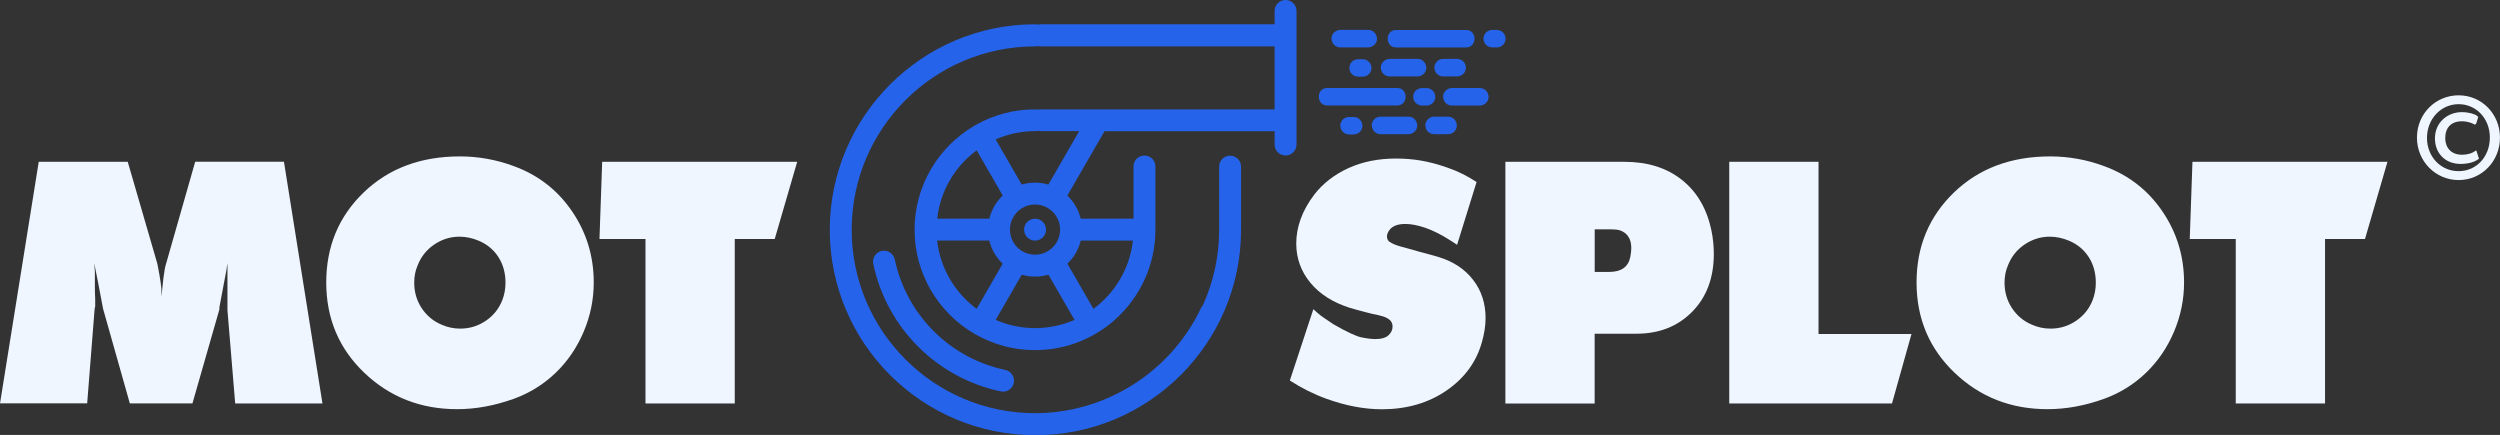 <?xml version="1.0" encoding="UTF-8"?>
<svg id="Warstwa_1" data-name="Warstwa 1" xmlns="http://www.w3.org/2000/svg" viewBox="0 0 536.26 93.3">
  <rect x="0" y="0" width="536.26" height="93.3" fill="#333333" stroke="none"/>
  <defs>
    <style>
      .cls-1 {
        fill: #2563eb;
      }

      .cls-1, .cls-2 {
        stroke-width: 0px;
      }

      .cls-2, .cls-3 {
        fill: #eff6ff;
      }

      .cls-3 {
        stroke: #eff6ff;
        stroke-miterlimit: 10;
        stroke-width: .75px;
      }
    </style>
  </defs>
  <g>
    <g>
      <path class="cls-2" d="m0,86.55l8.31-51.84h19.09l6.36,21.89c.1.48.24,1.25.43,2.3.19,1.06.34,2.06.43,3.02v1.8l.43-4.03c.19-1.54.38-2.57.57-3.1l6.25-21.89h19.04l8.26,51.84h-18.72l-1.66-20.02v-10.08l-.21,1.44-.55,2.88-.97,5.18v.43l-5.78,20.16h-13.43l-5.7-20.16-.07-.29-1.01-5.33-.43-2.16-.43-2.16.14,1.8v3.13c0,.98.02,1.91.07,2.77v1.58c-.1.38-.14.65-.14.79l-1.58,20.02H0Z"/>
      <path class="cls-2" d="m69.98,60.59c0-7.72,2.68-14.15,8.03-19.31,5.35-5.15,12.23-7.73,20.63-7.73,3.98,0,7.85.7,11.59,2.09,5.23,1.92,9.4,5.15,12.49,9.71,3.1,4.55,4.64,9.64,4.64,15.24,0,3.64-.72,7.17-2.16,10.57-1.44,3.4-3.44,6.34-6.01,8.81-2.57,2.47-5.56,4.33-8.96,5.57-4.13,1.48-8.18,2.23-12.17,2.23-7.82,0-14.46-2.6-19.91-7.8-5.45-5.2-8.17-11.66-8.17-19.38Zm24.7,9.04c1.3.58,2.64.86,4.03.86,2.02,0,3.85-.56,5.51-1.69,1.66-1.13,2.84-2.63,3.56-4.5.43-1.15.65-2.38.65-3.67,0-2.06-.5-3.89-1.51-5.47-1.01-1.58-2.42-2.76-4.25-3.53-1.39-.58-2.76-.86-4.1-.86-1.97,0-3.78.56-5.44,1.69-1.66,1.13-2.84,2.63-3.56,4.5-.48,1.1-.72,2.33-.72,3.67,0,2.02.53,3.83,1.58,5.44,1.06,1.61,2.47,2.8,4.25,3.56Z"/>
      <path class="cls-2" d="m128.59,51.27l.58-16.56h41.83l-4.82,16.56h-8.57v35.28h-19.15v-35.28h-9.86Z"/>
    </g>
    <g>
      <path class="cls-2" d="m276.68,81.61l5.04-15.29c.67.62,1.2,1.08,1.58,1.37.38.29,1.3.91,2.74,1.87,2.83,1.63,4.84,2.57,6.01,2.81,1.18.24,2.17.36,2.99.36,1.3,0,2.23-.28,2.81-.83.58-.55.86-1.16.86-1.84,0-.77-.34-1.34-1.01-1.73-.29-.19-.67-.36-1.15-.5-.48-.14-1.2-.31-2.16-.5l-1.44-.36-1.87-.5-1.51-.43c-3.65-1.15-6.48-2.95-8.5-5.4-2.02-2.45-3.02-5.26-3.02-8.42,0-1.73.31-3.47.94-5.22.62-1.75,1.61-3.52,2.95-5.29,1.87-2.4,4.31-4.28,7.31-5.65,3-1.37,6.4-2.05,10.19-2.05,1.82,0,3.6.14,5.33.43s3.66.8,5.8,1.55c2.14.74,4.19,1.76,6.16,3.06l-4.18,13.46-1.44-.94c-1.97-1.25-3.76-2.15-5.36-2.7-1.61-.55-3.04-.83-4.28-.83-1.54,0-2.64.38-3.31,1.15-.43.53-.65,1.03-.65,1.51,0,.67.33,1.15,1.01,1.44.58.34,1.56.67,2.95,1.01l3.02.86.86.22,1.58.43,1.73.5c3.12.96,5.57,2.59,7.34,4.89,1.78,2.3,2.66,5.03,2.66,8.19,0,1.58-.26,3.31-.79,5.17-1.2,4.27-3.74,7.73-7.63,10.39-3.89,2.66-8.5,3.99-13.82,3.99-3.74,0-7.68-.74-11.81-2.22-2.78-1-5.42-2.32-7.92-3.94Z"/>
      <path class="cls-2" d="m322.91,86.55v-51.84h25.56c4.94,0,9.05,1.29,12.31,3.88,3.26,2.59,5.38,6.23,6.34,10.92.34,1.63.5,3.28.5,4.96,0,5.13-1.55,9.26-4.64,12.4-3.1,3.14-7.07,4.71-11.92,4.71h-9v14.98h-19.15Zm22.25-28.22c2.59,0,4.1-1.06,4.54-3.17.14-.72.22-1.37.22-1.94,0-1.87-.74-3.12-2.23-3.74-.24-.1-.55-.17-.94-.22-.38-.05-1.03-.07-1.94-.07h-2.74v9.14h3.1Z"/>
      <path class="cls-2" d="m370.93,86.55v-51.84h19.15v36.94h19.94l-4.18,14.9h-34.92Z"/>
      <path class="cls-2" d="m411.11,60.59c0-7.72,2.68-14.15,8.03-19.31,5.35-5.15,12.23-7.73,20.63-7.73,3.98,0,7.85.7,11.59,2.09,5.23,1.92,9.4,5.15,12.49,9.71,3.1,4.55,4.64,9.64,4.64,15.24,0,3.64-.72,7.17-2.16,10.57-1.44,3.4-3.44,6.34-6.01,8.81-2.57,2.47-5.56,4.33-8.96,5.57-4.13,1.49-8.18,2.23-12.17,2.23-7.82,0-14.46-2.6-19.91-7.8-5.45-5.2-8.17-11.66-8.17-19.38Zm24.7,9.04c1.3.58,2.64.86,4.03.86,2.02,0,3.85-.56,5.51-1.69,1.66-1.13,2.84-2.63,3.56-4.5.43-1.15.65-2.38.65-3.67,0-2.06-.5-3.89-1.51-5.47-1.01-1.58-2.42-2.76-4.25-3.53-1.39-.58-2.76-.86-4.1-.86-1.97,0-3.78.56-5.44,1.69-1.66,1.13-2.84,2.63-3.56,4.5-.48,1.1-.72,2.33-.72,3.67,0,2.02.53,3.83,1.58,5.44,1.06,1.61,2.47,2.8,4.25,3.56Z"/>
      <path class="cls-2" d="m469.71,51.27l.58-16.56h41.83l-4.82,16.56h-8.57v35.28h-19.15v-35.28h-9.86Z"/>
    </g>
  </g>
  <path class="cls-1" d="m215.64,79.35c1.27.27,2.08,1.52,1.82,2.79-.23,1.11-1.21,1.87-2.3,1.87-.16,0-.32-.02-.49-.05-13.72-2.89-24.45-13.63-27.35-27.35-.27-1.27.55-2.52,1.82-2.79,1.27-.27,2.52.55,2.79,1.82,2.51,11.9,11.82,21.21,23.71,23.71Zm8.73-30.09c0-1.3-1.05-2.35-2.35-2.35h0c-1.3,0-2.35,1.05-2.35,2.35s1.06,2.35,2.36,2.35,2.35-1.05,2.35-2.35ZM278.11,2.35v28.65c0,1.3-1.05,2.35-2.35,2.35s-2.35-1.05-2.35-2.35v-2.86h-36.48l-7.98,13.81c1.39,1.32,2.41,3.03,2.87,4.96h11.32v-11.2c0-1.3,1.05-2.35,2.35-2.35s2.35,1.05,2.35,2.35v13.49s0,.05,0,.07c0,7.73-3.41,14.67-8.8,19.41-.05.06-.11.11-.18.17-2.13,1.83-4.53,3.29-7.09,4.34-2.98,1.22-6.24,1.9-9.65,1.91,0,0,0,0-.01,0,0,0-.01,0-.02,0,0,0-.01,0-.02,0,0,0-.01,0-.02,0h-.02s-.02,0-.02,0h0c-4.64,0-9.01-1.23-12.78-3.39-.04-.02-.09-.05-.13-.07-.05-.03-.09-.06-.14-.08-7.64-4.49-12.78-12.8-12.78-22.28s5.14-17.79,12.78-22.28c.04-.03.09-.06.14-.08.04-.03.09-.05.13-.07,3.77-2.16,8.13-3.39,12.78-3.39.19,0,.37.02.55.06.18-.04.36-.06.55-.06h12.42s.06,0,.09,0h37.79v-13.51h-50.3c-.19,0-.37-.02-.54-.06-.17.04-.36.06-.54.06-21.7,0-39.34,17.65-39.34,39.34s17.65,39.34,39.34,39.34c15.14,0,29.11-8.85,35.59-22.55.11-.23.25-.43.41-.61,2.22-4.89,3.46-10.32,3.48-16.02,0-.02,0-.04,0-.06v-13.65c0-1.3,1.05-2.35,2.35-2.35s2.35,1.05,2.35,2.35v13.49s0,.05,0,.07c0,24.29-19.76,44.04-44.04,44.04h-.14c-24.29,0-44.04-19.76-44.04-44.04S197.74,5.21,222.02,5.21c.19,0,.37.02.55.06.18-.04.36-.06.55-.06h50.29v-2.86c0-1.3,1.05-2.35,2.35-2.35s2.35,1.05,2.35,2.35Zm-77.08,44.55h11.19c.46-1.92,1.48-3.64,2.87-4.96l-5.59-9.69c-4.62,3.41-7.8,8.65-8.46,14.64Zm8.46,19.35l5.59-9.69c-1.39-1.32-2.41-3.03-2.87-4.96h-11.19c.67,5.99,3.85,11.23,8.46,14.64Zm20.99,2.36l-5.59-9.69c-.91.27-1.87.41-2.86.41s-1.96-.14-2.86-.41l-5.59,9.69c2.59,1.14,5.45,1.77,8.46,1.77h.05s.01,0,.02,0c0,0,.01,0,.02,0h0c2.68-.01,5.31-.53,7.76-1.51.2-.08.41-.17.61-.25Zm-8.46-13.98c2.96,0,5.37-2.41,5.37-5.38s-2.41-5.38-5.37-5.38-5.38,2.41-5.38,5.38,2.41,5.38,5.38,5.38Zm6.94,1.93l5.59,9.69c4.61-3.41,7.8-8.65,8.46-14.64h-11.19c-.46,1.92-1.48,3.64-2.87,4.96Zm2.54-28.43h-8.39c-.19,0-.37-.02-.54-.06-.17.04-.36.06-.54.06-3.01,0-5.87.63-8.46,1.77l5.59,9.69c.91-.27,1.87-.41,2.86-.41s1.96.14,2.86.41l6.61-11.46Z"/>
  <g>
    <path class="cls-1" d="m287.49,10.17h6c.98,0,1.92-.86,1.88-1.88s-.82-1.88-1.88-1.88h-6c-.98,0-1.92.86-1.88,1.88s.82,1.88,1.88,1.88h0Z"/>
    <path class="cls-1" d="m299.48,10.18h15c2.41,0,2.42-3.75,0-3.75h-15c-2.41,0-2.42,3.75,0,3.75h0Z"/>
    <path class="cls-1" d="m320.09,10.17h1c.26,0,.5-.04.72-.16.23-.08.43-.2.6-.39.18-.17.31-.37.39-.6.12-.22.17-.46.16-.72l-.07-.5c-.09-.32-.25-.59-.48-.83l-.38-.29c-.29-.17-.61-.25-.95-.26h-1c-.26,0-.5.04-.72.16-.23.08-.43.2-.6.39-.18.17-.31.37-.39.6-.12.22-.17.46-.16.72l.07.5c.09.32.25.59.48.83l.38.29c.29.17.61.25.95.26h0Z"/>
    <path class="cls-1" d="m291.32,16.45h1c.26,0,.5-.04.72-.16.23-.08.43-.2.6-.39.18-.17.31-.37.39-.6.12-.22.17-.46.16-.72l-.07-.5c-.09-.32-.25-.59-.48-.83l-.38-.29c-.29-.17-.61-.25-.95-.26h-1c-.26,0-.5.04-.72.16-.23.08-.43.2-.6.39-.18.17-.31.37-.39.6-.12.22-.17.46-.16.72l.07.5c.09.32.25.59.48.83l.38.29c.29.17.61.25.95.26h0Z"/>
    <path class="cls-1" d="m298.07,16.39h6c.98,0,1.92-.86,1.88-1.88s-.82-1.88-1.88-1.88h-6c-.98,0-1.92.86-1.88,1.88s.82,1.88,1.88,1.88h0Z"/>
    <path class="cls-1" d="m309.56,16.39h3c.48,0,.99-.21,1.33-.55s.57-.86.55-1.33-.18-.99-.55-1.33-.82-.55-1.33-.55h-3c-.48,0-.99.21-1.33.55s-.57.86-.55,1.33.18.99.55,1.33.82.55,1.33.55h0Z"/>
    <path class="cls-1" d="m284.7,22.62h15c2.41,0,2.42-3.75,0-3.75h-15c-2.41,0-2.42,3.75,0,3.75h0Z"/>
    <path class="cls-1" d="m305.01,22.64h1c.26,0,.5-.04.72-.16.23-.08.43-.2.6-.39.18-.17.31-.37.39-.6.12-.22.17-.46.16-.72l-.07-.5c-.09-.32-.25-.59-.48-.83l-.38-.29c-.29-.17-.61-.25-.95-.26h-1c-.26,0-.5.04-.72.16-.23.08-.43.2-.6.39-.18.17-.31.37-.39.6-.12.22-.17.46-.16.72l.07.5c.09.32.25.59.48.83l.38.29c.29.17.61.25.95.26h0Z"/>
    <path class="cls-1" d="m311.43,22.64h6c.98,0,1.92-.86,1.88-1.88s-.82-1.88-1.88-1.88h-6c-.98,0-1.92.86-1.88,1.88s.82,1.88,1.88,1.88h0Z"/>
    <path class="cls-1" d="m289.38,28.84h1c.26,0,.5-.04.72-.16.23-.08.43-.2.6-.39.18-.17.31-.37.39-.6.12-.22.17-.46.16-.72l-.07-.5c-.09-.32-.25-.59-.48-.83l-.38-.29c-.29-.17-.61-.25-.95-.26h-1c-.26,0-.5.04-.72.16-.23.08-.43.2-.6.39-.18.17-.31.37-.39.6-.12.22-.17.46-.16.72l.07.5c.09.32.25.59.48.83l.38.29c.29.17.61.25.95.26h0Z"/>
    <path class="cls-1" d="m296.13,28.78h6c.98,0,1.92-.86,1.88-1.88s-.82-1.88-1.88-1.88h-6c-.98,0-1.92.86-1.88,1.88s.82,1.88,1.88,1.88h0Z"/>
    <path class="cls-1" d="m307.62,28.78h3c.48,0,.99-.21,1.33-.55s.57-.86.55-1.33-.18-.99-.55-1.33-.82-.55-1.33-.55h-3c-.48,0-.99.21-1.33.55s-.57.86-.55,1.33.18.99.55,1.33.82.55,1.33.55h0Z"/>
  </g>
  <path class="cls-3" d="m535.88,29.51c0,4.85-3.72,8.74-8.49,8.74s-8.57-3.89-8.57-8.74,3.78-8.69,8.57-8.69,8.49,3.89,8.49,8.69Zm-15.66.08c0,4.2,3.1,7.5,7.16,7.5s7.08-3.3,7.08-7.59-3.1-7.53-7.08-7.53-7.16,3.33-7.16,7.62Zm10.61-3.3c-.37-.2-1.41-.65-2.74-.65-2.65,0-3.95,1.69-3.95,3.95s1.38,3.98,3.98,3.98c1.13,0,2.2-.31,2.85-.73l.34,1.07c-.99.65-2.28.88-3.47.88-3.27,0-5.16-2.26-5.16-5.11,0-3.22,2.54-5.25,5.39-5.25,1.47,0,2.74.42,3.1.76l-.34,1.1Z"/>
</svg>